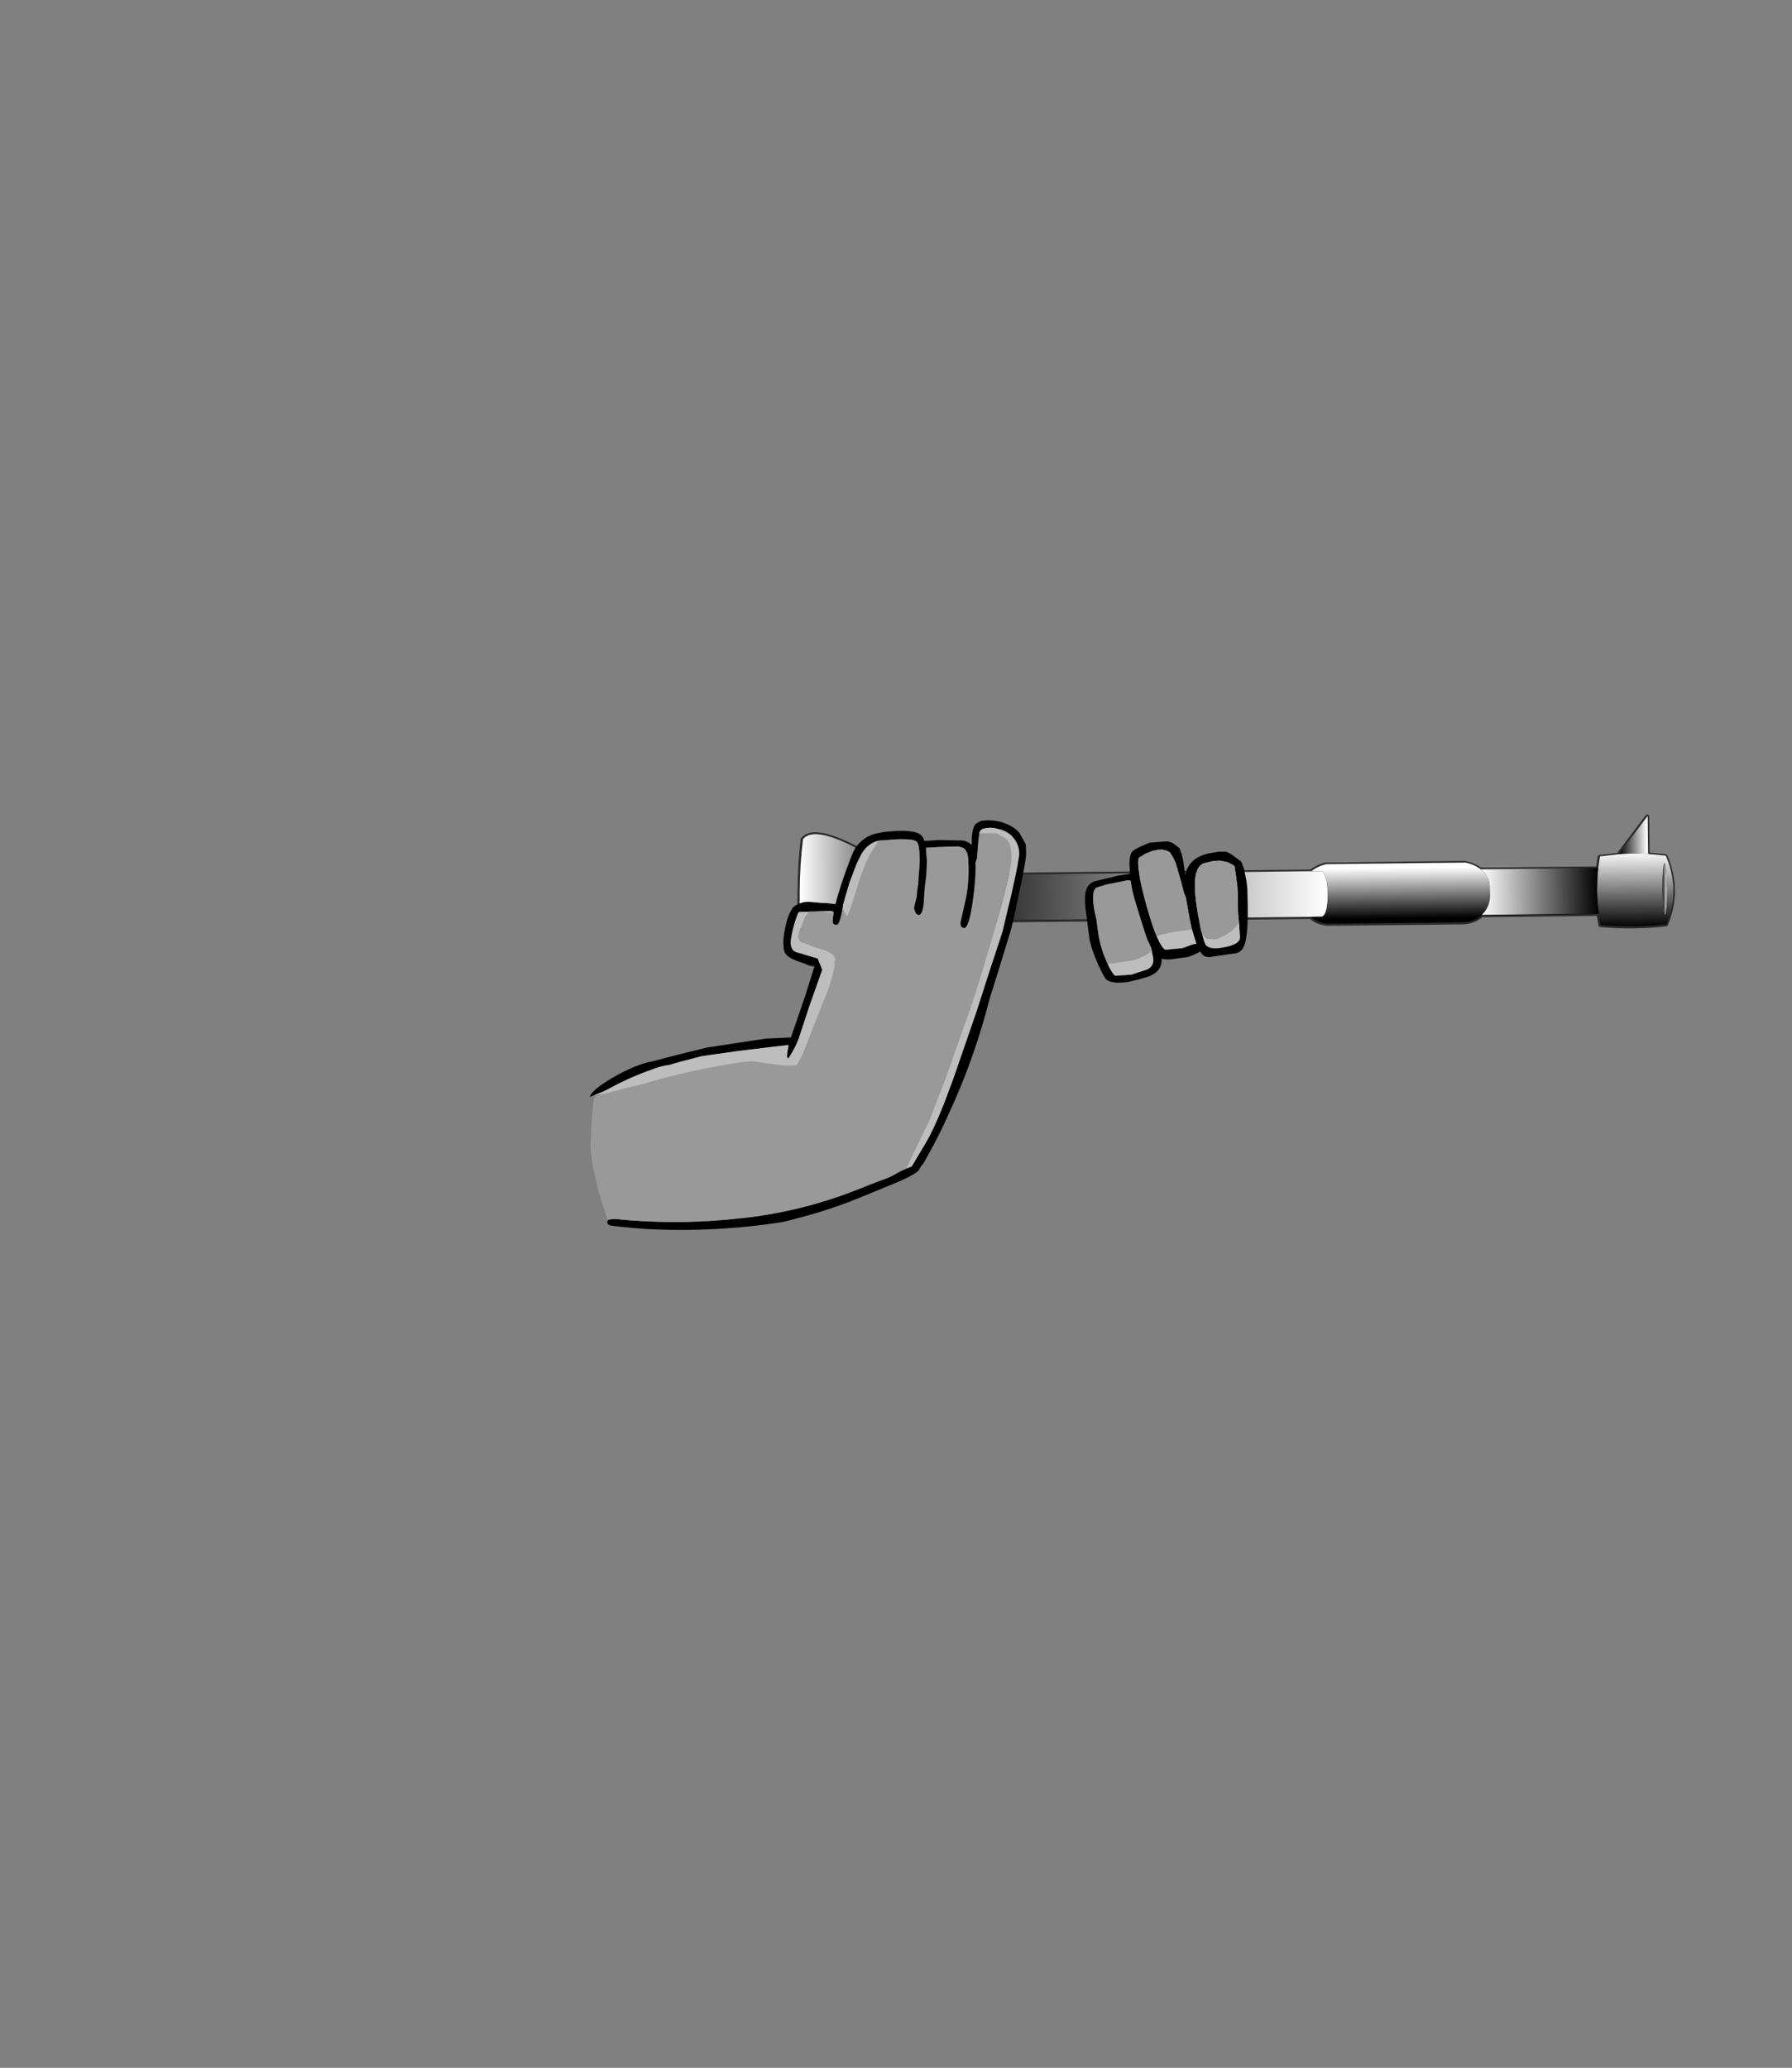 <?xml version="1.0" encoding="UTF-8" standalone="no"?>
<svg xmlns:xlink="http://www.w3.org/1999/xlink" height="531.5px" width="460.6px" xmlns="http://www.w3.org/2000/svg">
  <rect width="100%" height="100%" fill="#808080" stroke="none"/>
  <g transform="matrix(1.0, 0.0, 0.0, 1.0, 193.65, 334.05)">
    <use height="39.15" transform="matrix(1.0, 0.0, 0.0, 1.0, 11.3, -124.7)" width="225.55" xlink:href="#shape0"/>
    <use height="81.1" transform="matrix(0.442, -0.005, 0.005, 0.442, 11.613, -121.853)" width="508.2" xlink:href="#sprite0"/>
    <use height="105.25" transform="matrix(1.0, 0.0, 0.0, 1.0, -42.05, -123.2)" width="169.1" xlink:href="#shape2"/>
  </g>
  <defs>
    <g id="shape0" transform="matrix(1.0, 0.0, 0.0, 1.0, -11.3, 124.7)">
      <path d="M147.45 -105.0 L147.45 -105.2 147.25 -107.5 146.85 -108.85 145.95 -110.1 143.3 -110.05 143.5 -110.2 Q145.2 -111.45 147.15 -111.85 L153.65 -111.9 Q155.6 -108.7 155.8 -105.25 155.6 -108.7 153.65 -111.9 L163.05 -112.05 Q164.95 -108.85 165.2 -105.5 164.95 -108.85 163.05 -112.05 L172.45 -112.15 181.85 -112.25 Q183.55 -109.4 183.95 -106.45 183.55 -109.4 181.85 -112.25 L182.95 -112.25 Q184.95 -111.85 186.65 -110.7 L186.85 -110.55 188.35 -108.95 188.85 -107.95 186.05 -107.0 183.95 -106.45 178.4 -105.9 174.6 -105.85 Q174.3 -109.05 172.45 -112.15 174.3 -109.05 174.6 -105.85 L170.25 -105.7 165.2 -105.5 161.05 -105.35 155.8 -105.25 151.65 -105.15 147.45 -105.0 M43.5 -109.0 Q44.4 -106.4 44.55 -103.7 L44.55 -103.25 42.25 -103.35 39.65 -103.45 34.8 -102.75 26.65 -102.05 17.5 -102.55 Q14.5 -103.2 11.85 -104.95 11.85 -111.6 12.65 -118.3 15.6 -122.1 28.25 -115.1 35.55 -110.85 43.35 -109.55 L43.5 -109.0 M216.8 -107.35 Q216.85 -109.1 217.05 -110.85 L217.5 -113.8 222.3 -114.35 224.45 -114.5 229.85 -114.45 234.45 -114.0 Q235.6 -111.3 236.05 -108.6 L234.65 -108.55 234.5 -110.15 Q234.3 -112.05 234.05 -112.05 233.85 -112.05 233.7 -110.1 L233.6 -108.5 226.45 -108.15 216.8 -107.35" fill="#595959" fill-rule="evenodd" stroke="none"/>
      <path d="M143.3 -110.05 L145.95 -110.1 146.85 -108.85 147.25 -107.5 147.45 -105.2 147.45 -105.0 147.5 -104.15 147.5 -103.0 44.5 -101.9 44.5 -102.6 44.55 -103.25 44.55 -103.7 Q44.4 -106.4 43.5 -109.0 L143.3 -110.05 M188.85 -107.95 L188.35 -108.95 186.85 -110.55 217.05 -110.85 Q216.85 -109.1 216.8 -107.35 L216.75 -104.95 Q211.25 -104.85 201.9 -105.1 L189.15 -105.55 189.15 -105.9 Q189.2 -106.95 188.85 -107.95" fill="#333333" fill-rule="evenodd" stroke="none"/>
      <path d="M147.45 -105.0 L151.65 -105.15 155.8 -105.25 Q156.05 -101.1 153.6 -96.65 156.05 -101.1 155.8 -105.25 L161.05 -105.35 165.2 -105.5 170.25 -105.7 174.6 -105.85 178.4 -105.9 183.95 -106.45 Q184.5 -101.85 181.85 -96.95 184.5 -101.85 183.95 -106.45 L186.05 -107.0 188.85 -107.95 Q189.2 -106.95 189.15 -105.9 L189.15 -105.55 189.2 -104.5 Q189.5 -101.9 187.9 -99.65 L187.15 -98.8 Q185.55 -97.35 183.15 -97.0 L181.85 -96.95 172.4 -96.85 Q174.95 -101.45 174.6 -105.85 174.95 -101.45 172.4 -96.85 L163.0 -96.75 153.6 -96.65 147.35 -96.6 Q144.85 -96.9 143.25 -98.35 L146.1 -98.4 Q146.8 -98.65 147.25 -100.4 L147.5 -103.0 147.5 -104.15 147.45 -105.0 M44.55 -103.25 L44.5 -102.6 44.5 -101.9 Q44.3 -99.55 43.6 -97.25 L43.45 -96.75 Q35.7 -95.25 28.45 -90.9 16.0 -83.6 12.95 -87.3 12.0 -94.25 11.8 -101.2 L11.8 -102.25 11.85 -102.6 11.85 -103.35 11.8 -104.4 11.85 -104.95 Q14.5 -103.2 17.5 -102.55 L26.65 -102.05 34.8 -102.75 39.65 -103.45 42.25 -103.35 44.55 -103.25 M216.75 -104.95 L216.8 -107.35 226.45 -108.15 233.6 -108.5 233.6 -105.4 233.8 -100.7 Q233.95 -98.75 234.2 -98.75 234.45 -98.75 234.6 -100.75 L234.75 -105.4 234.65 -108.55 236.05 -108.6 Q237.1 -102.5 234.6 -96.45 226.8 -95.5 217.7 -96.25 L217.2 -99.15 Q216.8 -102.1 216.75 -104.95 M163.0 -96.75 Q165.45 -101.25 165.2 -105.5 165.45 -101.25 163.0 -96.75" fill="#404040" fill-rule="evenodd" stroke="none"/>
      <path d="M44.5 -101.9 L147.5 -103.0 147.25 -100.4 Q146.8 -98.65 146.1 -98.4 L143.25 -98.35 43.6 -97.25 Q44.3 -99.55 44.5 -101.9 M187.15 -98.8 L187.9 -99.65 Q189.5 -101.9 189.2 -104.5 L189.15 -105.55 201.9 -105.1 Q211.25 -104.85 216.75 -104.95 216.8 -102.1 217.2 -99.15 L187.15 -98.8" fill="#1a1a1a" fill-rule="evenodd" stroke="none"/>
      <path d="M224.45 -114.5 L225.85 -115.35 227.45 -115.8 229.4 -116.1 229.85 -116.1 229.85 -114.45 224.45 -114.5" fill="#787878" fill-rule="evenodd" stroke="none"/>
      <path d="M229.85 -116.1 L229.4 -116.1 227.45 -115.8 225.85 -115.35 224.45 -114.5 222.3 -114.35 229.75 -124.2 229.85 -116.1" fill="#aeaeae" fill-rule="evenodd" stroke="none"/>
      <path d="M234.65 -108.55 L234.75 -105.4 234.6 -100.75 Q234.45 -98.75 234.2 -98.75 233.95 -98.75 233.8 -100.7 L233.6 -105.4 233.6 -108.5 233.7 -110.1 Q233.85 -112.05 234.05 -112.05 234.3 -112.05 234.5 -110.15 L234.65 -108.55" fill="#151515" fill-rule="evenodd" stroke="none"/>
      <path d="M143.3 -110.05 L145.95 -110.1 146.85 -108.85 147.25 -107.5 147.45 -105.2 147.45 -105.0 147.5 -104.15 147.5 -103.0 147.25 -100.4 Q146.8 -98.65 146.1 -98.4 L143.25 -98.35 Q144.85 -96.9 147.35 -96.6 L153.6 -96.65 Q156.05 -101.1 155.8 -105.25 155.6 -108.7 153.65 -111.9 L147.15 -111.85 Q145.2 -111.45 143.5 -110.2 L143.3 -110.05 43.5 -109.0 Q44.4 -106.4 44.55 -103.7 L44.55 -103.25 44.5 -102.6 44.5 -101.9 Q44.3 -99.55 43.6 -97.25 L143.25 -98.35 M165.2 -105.5 Q164.95 -108.85 163.05 -112.05 L153.65 -111.9 M11.85 -103.35 L11.8 -103.05 11.8 -102.25 11.85 -102.6 11.85 -103.35 11.8 -104.4 11.85 -104.95 Q11.85 -111.6 12.65 -118.3 15.6 -122.1 28.25 -115.1 35.55 -110.85 43.35 -109.55 L43.5 -109.0 M11.8 -102.25 L11.8 -101.2 Q12.0 -94.25 12.95 -87.3 16.0 -83.6 28.45 -90.9 35.7 -95.25 43.45 -96.75 L43.6 -97.25 M183.95 -106.45 Q183.55 -109.4 181.85 -112.25 L172.45 -112.15 Q174.3 -109.05 174.6 -105.85 174.95 -101.45 172.4 -96.85 L181.85 -96.95 Q184.5 -101.85 183.95 -106.45 M188.85 -107.95 L188.35 -108.95 186.85 -110.55 186.65 -110.7 Q184.95 -111.85 182.95 -112.25 L181.85 -112.25 M163.05 -112.05 L172.45 -112.15 M189.15 -105.55 L189.15 -105.9 Q189.2 -106.95 188.85 -107.95 M187.15 -98.8 L187.9 -99.65 Q189.5 -101.9 189.2 -104.5 L189.15 -105.55 M216.75 -104.95 L216.8 -107.35 Q216.85 -109.1 217.05 -110.85 L186.85 -110.55 M216.75 -104.95 Q216.8 -102.1 217.2 -99.15 L217.7 -96.25 Q226.8 -95.5 234.6 -96.45 237.1 -102.5 236.05 -108.6 235.6 -111.3 234.45 -114.0 L229.85 -114.45 229.85 -116.1 229.75 -124.2 222.3 -114.35 224.45 -114.5 229.85 -114.45 M234.65 -108.55 L234.75 -105.4 234.6 -100.75 Q234.45 -98.75 234.2 -98.75 233.95 -98.75 233.8 -100.7 L233.6 -105.4 233.6 -108.5 233.7 -110.1 Q233.85 -112.05 234.05 -112.05 234.3 -112.05 234.5 -110.15 L234.65 -108.55 M222.3 -114.35 L217.5 -113.8 217.05 -110.85 M181.85 -96.95 L183.15 -97.0 Q185.55 -97.35 187.15 -98.8 L217.2 -99.15 M172.4 -96.85 L163.0 -96.75 153.6 -96.65 M165.2 -105.5 Q165.45 -101.25 163.0 -96.75" fill="none" stroke="#000000" stroke-linecap="round" stroke-linejoin="round" stroke-opacity="0.663" stroke-width="1.0"/>
    </g>
    <g id="sprite0" transform="matrix(1.0, 0.0, 0.0, 1.0, 254.1, 40.55)">
      <use height="81.1" transform="matrix(1.0, 0.0, 0.0, 1.0, -254.1, -40.55)" width="508.2" xlink:href="#shape1"/>
    </g>
    <g id="shape1" transform="matrix(1.0, 0.0, 0.0, 1.0, 254.1, 40.55)">
      <path d="M43.7 -10.65 L49.7 -10.65 Q50.8 -9.9 51.7 -7.85 L52.55 -4.75 Q53.05 -2.25 53.0 0.5 L53.0 0.9 53.0 2.9 53.0 5.4 Q52.95 8.55 52.35 11.3 51.4 15.25 49.7 15.85 L43.3 15.85 -182.2 15.85 Q-180.5 10.7 -180.1 5.4 L-180.0 3.75 -179.95 2.35 -179.95 1.35 Q-180.15 -4.75 -182.1 -10.65 L43.7 -10.65" fill="url(#gradient0)" fill-rule="evenodd" stroke="none"/>
      <path d="M250.3 -4.95 L250.45 2.1 Q250.45 8.35 250.05 12.7 249.65 17.15 249.1 17.15 248.55 17.15 248.2 12.7 247.8 8.35 247.8 2.1 247.8 -1.75 247.95 -4.9 L248.2 -8.55 Q248.55 -12.95 249.1 -12.95 249.65 -12.95 250.05 -8.55 L250.3 -4.95" fill="url(#gradient1)" fill-rule="evenodd" stroke="none"/>
      <path d="M222.6 -18.5 L239.65 -40.55 239.65 -18.45 Q233.55 -18.9 227.4 -18.7 L222.6 -18.5" fill="url(#gradient2)" fill-rule="evenodd" stroke="none"/>
      <path d="M43.7 -10.65 L44.15 -11.0 Q47.95 -13.7 52.45 -14.65 L133.5 -14.65 Q137.95 -13.7 141.8 -11.0 L142.25 -10.65 Q144.2 -9.2 145.55 -7.0 L146.65 -4.7 Q147.45 -2.5 147.35 -0.15 L147.35 0.7 147.4 3.0 Q147.95 9.0 144.35 13.95 L142.6 15.85 Q139.05 19.2 133.5 19.9 L52.45 19.9 Q46.9 19.2 43.3 15.85 L49.7 15.85 Q51.4 15.25 52.35 11.3 52.95 8.55 53.0 5.4 L53.0 2.9 53.0 0.9 53.0 0.5 Q53.05 -2.25 52.55 -4.75 L51.7 -7.85 Q50.8 -9.9 49.7 -10.65 L43.7 -10.65" fill="url(#gradient3)" fill-rule="evenodd" stroke="none"/>
      <path d="M210.55 -10.65 L211.65 -17.35 222.6 -18.5 227.4 -18.7 Q233.55 -18.9 239.65 -18.45 L249.95 -17.35 Q252.5 -11.2 253.5 -5.05 255.7 8.7 249.95 22.45 232.2 24.35 211.65 22.45 L210.6 15.85 Q209.75 9.2 209.75 2.7 L209.9 -2.7 Q210.05 -6.7 210.55 -10.65 M250.3 -4.95 L250.05 -8.55 Q249.65 -12.95 249.1 -12.95 248.55 -12.95 248.2 -8.55 L247.95 -4.9 Q247.8 -1.75 247.8 2.1 247.8 8.35 248.2 12.7 248.55 17.15 249.1 17.15 249.65 17.15 250.05 12.7 250.45 8.35 250.45 2.1 L250.3 -4.95" fill="url(#gradient4)" fill-rule="evenodd" stroke="none"/>
      <path d="M-182.2 15.85 L-182.6 17.05 Q-200.15 20.15 -216.65 29.9 -245.0 46.1 -251.75 37.65 -253.8 21.95 -254.05 6.2 L-254.05 3.75 -253.95 3.0 -253.95 1.35 -253.95 -1.1 -253.9 -2.25 Q-253.65 -17.4 -251.65 -32.55 -244.9 -41.0 -216.55 -24.85 -200.05 -15.1 -182.5 -12.0 L-182.1 -10.65 Q-180.15 -4.75 -179.95 1.35 L-179.95 2.35 -180.0 3.75 -180.1 5.4 Q-180.5 10.7 -182.2 15.85" fill="url(#gradient5)" fill-rule="evenodd" stroke="none"/>
      <path d="M142.6 15.85 L144.35 13.95 Q147.95 9.0 147.4 3.0 L147.35 0.7 147.35 -0.15 Q147.45 -2.5 146.65 -4.7 L145.55 -7.0 Q144.2 -9.2 142.25 -10.65 L210.55 -10.65 Q210.05 -6.7 209.9 -2.7 L209.75 2.7 Q209.75 9.2 210.6 15.85 L142.6 15.85" fill="url(#gradient6)" fill-rule="evenodd" stroke="none"/>
    </g>
    <linearGradient gradientTransform="matrix(0.144, 0.0, 0.0, 0.016, -64.6, 2.6)" gradientUnits="userSpaceOnUse" id="gradient0" spreadMethod="pad" x1="-819.2" x2="819.2">
      <stop offset="0.0" stop-color="#000000"/>
      <stop offset="1.0" stop-color="#ffffff"/>
    </linearGradient>
    <linearGradient gradientTransform="matrix(0.002, 0.0, 0.0, 0.018, 249.1, 2.1)" gradientUnits="userSpaceOnUse" id="gradient1" spreadMethod="pad" x1="-819.2" x2="819.2">
      <stop offset="0.0" stop-color="#000000"/>
      <stop offset="1.0" stop-color="#ffffff"/>
    </linearGradient>
    <linearGradient gradientTransform="matrix(0.01, 0.0, 0.0, 0.013, 231.1, -29.5)" gradientUnits="userSpaceOnUse" id="gradient2" spreadMethod="pad" x1="-819.2" x2="819.2">
      <stop offset="0.0" stop-color="#000000"/>
      <stop offset="1.0" stop-color="#ffffff"/>
    </linearGradient>
    <linearGradient gradientTransform="matrix(0.0, -0.018, 0.021, 0.0, 57.55, 2.65)" gradientUnits="userSpaceOnUse" id="gradient3" spreadMethod="pad" x1="-819.2" x2="819.2">
      <stop offset="0.0" stop-color="#000000"/>
      <stop offset="1.0" stop-color="#ffffff"/>
    </linearGradient>
    <linearGradient gradientTransform="matrix(1.0E-4, -0.027, 0.026, 1.0E-4, 231.9, 2.05)" gradientUnits="userSpaceOnUse" id="gradient4" spreadMethod="pad" x1="-819.2" x2="819.2">
      <stop offset="0.0" stop-color="#000000"/>
      <stop offset="1.0" stop-color="#ffffff"/>
    </linearGradient>
    <linearGradient gradientTransform="matrix(-0.045, 0.0, 0.0, -0.046, -217.05, 2.55)" gradientUnits="userSpaceOnUse" id="gradient5" spreadMethod="pad" x1="-819.2" x2="819.2">
      <stop offset="0.0" stop-color="#000000"/>
      <stop offset="1.0" stop-color="#ffffff"/>
    </linearGradient>
    <linearGradient gradientTransform="matrix(-0.042, 0.0, 0.0, -0.016, 176.4, 2.6)" gradientUnits="userSpaceOnUse" id="gradient6" spreadMethod="pad" x1="-819.2" x2="819.2">
      <stop offset="0.0" stop-color="#000000"/>
      <stop offset="1.0" stop-color="#ffffff"/>
    </linearGradient>
    <g id="shape2" transform="matrix(1.0, 0.0, 0.0, 1.0, 42.05, 123.2)">
      <path d="M112.7 -95.2 L112.0 -98.6 111.15 -103.4 110.7 -104.45 109.7 -108.25 108.55 -112.2 107.95 -113.55 107.05 -115.0 Q105.25 -116.05 103.35 -115.5 L102.7 -115.4 100.7 -114.6 99.1 -113.6 Q98.65 -112.75 99.15 -109.55 L99.15 -109.5 Q99.6 -106.2 101.35 -100.2 102.75 -95.4 103.65 -93.4 L103.85 -93.0 Q105.1 -90.2 105.9 -89.95 L110.25 -90.35 112.85 -91.3 113.85 -91.5 112.7 -95.2 M99.7 -116.55 L101.75 -117.45 106.25 -117.8 Q107.5 -117.65 108.2 -117.05 L109.45 -116.1 Q110.2 -114.65 110.5 -112.6 L110.55 -112.2 111.0 -109.25 Q111.95 -113.65 117.25 -114.75 L119.65 -115.15 121.5 -115.15 122.25 -114.8 122.8 -114.5 125.25 -112.7 125.5 -112.35 126.1 -110.7 126.75 -107.5 126.95 -105.6 127.05 -101.7 127.05 -100.4 Q127.15 -92.4 125.8 -90.3 125.2 -89.3 124.05 -89.05 L121.6 -88.7 117.2 -88.05 Q115.95 -88.05 115.3 -88.8 L114.8 -89.5 114.55 -89.3 113.3 -88.7 Q112.0 -88.1 111.2 -88.0 L108.25 -87.6 Q106.2 -87.25 104.9 -87.65 105.05 -86.0 104.1 -84.75 103.45 -83.9 101.85 -83.15 L99.2 -82.35 96.25 -81.65 Q92.2 -81.1 90.75 -82.25 90.25 -82.65 89.05 -85.2 L88.6 -86.15 Q87.0 -89.75 86.4 -92.5 L85.4 -100.25 Q84.95 -103.8 85.6 -105.55 86.1 -106.85 87.55 -107.5 L93.55 -108.95 96.65 -109.45 96.75 -109.45 96.75 -110.55 Q96.4 -113.9 97.35 -115.15 97.75 -115.65 99.7 -116.55 M102.35 -89.85 L102.25 -90.4 101.55 -91.9 Q101.0 -92.95 99.3 -98.55 97.6 -103.95 97.35 -105.35 L96.95 -107.7 96.2 -107.8 93.5 -107.25 90.75 -106.7 88.25 -105.95 Q87.3 -105.5 87.3 -103.1 87.35 -100.9 88.15 -97.8 L88.7 -93.8 Q89.3 -90.05 91.05 -86.3 L91.1 -86.2 Q92.35 -83.55 93.05 -83.25 L97.15 -83.55 101.15 -84.85 Q103.35 -85.85 102.6 -88.55 L102.35 -89.85 M124.8 -96.95 L124.55 -99.7 Q124.55 -105.95 124.25 -107.25 L123.7 -111.35 123.25 -111.75 122.9 -111.95 121.75 -112.5 119.8 -112.85 118.15 -112.75 115.85 -112.2 Q114.95 -111.95 114.25 -110.8 112.5 -107.65 114.7 -96.7 114.95 -95.1 115.35 -93.95 115.9 -91.7 116.3 -91.15 117.4 -89.85 121.1 -90.6 125.25 -91.4 125.05 -93.3 L124.8 -96.95" fill="#000000" fill-rule="evenodd" stroke="none"/>
      <path d="M103.65 -93.4 Q102.75 -95.4 101.35 -100.2 99.6 -106.2 99.15 -109.5 L99.15 -109.55 Q98.65 -112.75 99.1 -113.6 L100.7 -114.6 102.7 -115.4 103.35 -115.5 Q105.25 -116.05 107.05 -115.0 L107.95 -113.55 108.55 -112.2 109.7 -108.25 110.7 -104.45 111.15 -103.4 112.0 -98.6 112.7 -95.2 108.15 -94.55 Q105.05 -94.05 103.65 -93.4 M91.05 -86.3 Q89.3 -90.05 88.7 -93.8 L88.15 -97.8 Q87.35 -100.9 87.3 -103.1 87.3 -105.5 88.25 -105.95 L90.75 -106.7 93.5 -107.25 96.2 -107.8 96.95 -107.7 97.35 -105.35 Q97.6 -103.95 99.3 -98.55 101.0 -92.95 101.55 -91.9 L102.25 -90.4 102.35 -89.85 Q101.65 -88.9 100.35 -88.3 98.5 -87.45 97.4 -87.2 L93.55 -86.65 91.05 -86.3 M115.35 -93.95 Q114.95 -95.1 114.7 -96.7 112.5 -107.65 114.25 -110.8 114.95 -111.95 115.85 -112.2 L118.15 -112.75 119.8 -112.85 121.75 -112.5 122.9 -111.95 123.25 -111.75 123.7 -111.35 124.25 -107.25 Q124.55 -105.95 124.55 -99.7 L124.8 -96.95 Q123.2 -94.6 121.15 -93.65 119.65 -92.85 118.95 -92.65 L116.5 -92.75 115.35 -93.95" fill="#999999" fill-rule="evenodd" stroke="none"/>
      <path d="M103.65 -93.4 Q105.05 -94.05 108.15 -94.55 L112.7 -95.2 113.85 -91.5 112.85 -91.3 110.25 -90.35 105.9 -89.95 Q105.1 -90.2 103.85 -93.0 L103.65 -93.4 M91.05 -86.3 L93.55 -86.65 97.4 -87.2 Q98.5 -87.45 100.35 -88.3 101.65 -88.9 102.35 -89.85 L102.6 -88.55 Q103.35 -85.85 101.15 -84.85 L97.15 -83.55 93.05 -83.25 Q92.35 -83.55 91.1 -86.2 L91.05 -86.3 M115.35 -93.95 L116.5 -92.75 118.95 -92.65 Q119.65 -92.85 121.15 -93.65 123.2 -94.6 124.8 -96.95 L125.05 -93.3 Q125.25 -91.4 121.1 -90.6 117.4 -89.85 116.3 -91.15 115.9 -91.7 115.35 -93.95" fill="#bdbdbd" fill-rule="evenodd" stroke="none"/>
      <path d="M-40.7 -52.65 L-41.2 -52.45 -42.05 -52.1 Q-41.6 -53.9 -36.1 -57.1 -30.2 -60.5 -26.0 -61.25 L-19.45 -62.95 -11.95 -64.8 3.15 -67.1 9.65 -67.4 13.2 -77.75 15.55 -85.2 15.85 -85.9 Q14.25 -85.95 11.85 -86.8 9.5 -87.65 8.65 -88.45 8.05 -89.05 7.8 -90.05 L7.7 -91.7 Q7.65 -93.5 8.5 -97.05 9.3 -99.85 10.3 -100.95 12.3 -102.5 14.95 -102.2 L17.65 -101.95 18.65 -101.95 21.1 -101.65 Q21.8 -104.5 23.35 -109.0 L24.85 -113.1 25.55 -114.8 Q26.3 -116.6 27.75 -117.85 29.7 -119.55 32.2 -119.95 L33.25 -120.15 33.5 -120.2 Q41.1 -121.05 43.05 -119.45 43.6 -119.0 43.95 -117.9 L47.7 -118.15 47.85 -118.15 54.05 -118.0 55.2 -117.55 55.9 -117.05 56.05 -116.85 56.15 -117.35 Q56.05 -118.75 56.25 -119.85 56.45 -121.45 57.15 -122.3 L58.45 -123.05 Q63.1 -123.75 66.9 -121.3 L68.0 -120.45 68.45 -119.85 70.0 -117.05 70.1 -114.75 Q70.15 -113.05 68.2 -104.1 66.55 -96.05 65.9 -94.1 L62.75 -83.85 60.7 -77.3 Q57.3 -63.9 51.8 -51.3 L48.9 -44.9 Q46.6 -40.1 43.95 -35.5 L43.65 -35.0 42.7 -33.7 Q42.75 -32.8 37.95 -30.6 L35.95 -29.75 27.65 -26.35 Q21.7 -23.9 15.9 -22.2 L12.55 -21.25 8.95 -20.3 7.45 -19.95 Q-9.8 -17.25 -27.4 -18.15 L-31.1 -18.45 -34.75 -18.8 -36.7 -19.05 Q-37.05 -19.15 -37.25 -19.35 -37.65 -19.6 -37.55 -19.95 L-37.45 -20.4 -37.25 -20.55 -35.7 -20.75 -31.2 -20.35 -31.15 -20.35 Q-17.2 -19.35 -3.5 -20.9 L-0.45 -21.25 Q12.6 -22.95 24.95 -27.6 L31.8 -30.3 33.35 -30.85 Q35.45 -31.6 37.05 -32.6 37.8 -33.05 39.3 -33.7 L40.55 -34.2 40.65 -34.2 44.15 -40.05 Q46.35 -43.75 48.85 -50.05 L51.4 -56.85 57.4 -74.25 60.7 -84.5 64.0 -94.55 66.35 -104.35 Q68.35 -113.2 68.3 -114.8 68.3 -116.65 67.1 -118.35 L66.3 -119.3 Q64.65 -120.7 62.75 -121.0 61.05 -121.55 59.15 -121.05 58.25 -120.8 58.05 -119.85 L58.0 -119.15 57.85 -118.25 57.65 -115.65 57.45 -113.35 57.1 -112.35 57.1 -110.9 Q57.15 -108.25 56.4 -102.55 55.4 -95.5 54.2 -95.5 53.45 -95.5 53.3 -96.1 L53.2 -96.85 54.3 -101.7 Q55.4 -106.15 55.3 -110.85 L55.3 -111.75 55.25 -111.85 55.25 -112.35 55.2 -113.45 55.2 -113.55 54.95 -114.8 54.35 -115.8 53.85 -116.15 52.6 -116.5 47.9 -116.35 44.35 -116.15 44.6 -112.9 44.5 -109.7 44.0 -105.65 43.75 -101.65 Q43.4 -98.9 42.5 -98.9 41.9 -98.9 41.6 -99.7 L41.3 -100.5 Q41.3 -101.1 42.0 -103.6 L42.1 -105.1 42.35 -106.65 42.75 -112.8 Q42.7 -116.95 42.0 -117.7 41.25 -118.4 37.4 -118.35 L32.3 -118.0 32.2 -117.95 31.4 -117.75 Q29.0 -116.8 27.7 -114.4 26.3 -111.75 25.4 -109.0 L24.75 -107.35 23.1 -101.7 22.95 -100.65 Q22.25 -96.3 21.35 -96.3 20.55 -96.3 20.35 -96.95 L20.35 -97.7 20.65 -99.65 19.75 -99.9 11.6 -99.6 Q10.2 -96.25 9.65 -92.6 9.45 -91.4 9.85 -90.4 10.1 -89.7 10.95 -89.35 L16.55 -87.7 17.7 -84.8 14.55 -75.9 12.05 -68.35 Q11.35 -65.9 10.0 -63.65 L8.95 -61.95 8.75 -62.2 8.65 -62.55 8.7 -63.4 9.05 -65.45 5.05 -65.0 -4.0 -63.9 -13.2 -62.6 -19.15 -61.05 -21.55 -60.35 Q-23.8 -60.05 -25.95 -59.2 -30.25 -57.7 -34.5 -55.6 L-38.25 -53.65 Q-39.25 -53.2 -40.25 -52.85 L-40.7 -52.65" fill="#000000" fill-rule="evenodd" stroke="none"/>
      <path d="M-37.45 -20.4 L-37.75 -21.25 -39.7 -27.5 Q-41.85 -35.65 -41.9 -39.85 L-41.55 -46.5 Q-41.2 -51.1 -40.7 -52.65 L-40.25 -52.85 -39.3 -52.75 -37.55 -53.1 -35.0 -53.8 -28.2 -55.5 Q-15.55 -59.2 -2.8 -61.05 L-0.2 -61.25 3.35 -60.75 7.9 -60.15 11.0 -60.2 Q12.0 -61.4 13.25 -64.5 L15.2 -69.6 18.6 -78.1 Q20.1 -81.75 20.85 -85.5 L21.0 -87.55 20.7 -88.35 Q19.1 -89.7 17.0 -90.15 15.35 -90.6 13.3 -91.5 12.5 -91.7 12.0 -92.2 11.55 -92.7 11.5 -93.2 11.5 -93.75 12.7 -97.2 L13.15 -98.3 13.85 -99.3 14.4 -99.75 17.75 -99.75 19.85 -99.55 19.9 -99.55 20.65 -99.65 20.35 -97.7 20.35 -96.95 Q20.55 -96.3 21.35 -96.3 22.25 -96.3 22.95 -100.65 L24.0 -98.65 Q24.3 -98.15 26.65 -105.95 29.0 -113.8 32.3 -118.0 L37.4 -118.35 Q41.25 -118.4 42.0 -117.7 42.7 -116.95 42.75 -112.8 L42.35 -106.65 42.1 -105.1 42.0 -103.6 Q41.3 -101.1 41.3 -100.5 L41.6 -99.7 Q41.9 -98.9 42.5 -98.9 43.4 -98.9 43.75 -101.65 L44.0 -105.65 44.5 -109.7 44.6 -112.9 44.35 -116.15 47.9 -116.35 52.6 -116.5 53.85 -116.15 54.35 -115.8 54.95 -114.8 55.2 -113.55 55.2 -113.45 55.25 -112.35 55.25 -111.85 55.3 -111.75 55.3 -110.85 Q55.4 -106.15 54.3 -101.7 L53.2 -96.85 53.3 -96.1 Q53.45 -95.5 54.2 -95.5 55.4 -95.5 56.4 -102.55 57.15 -108.25 57.1 -110.9 L57.1 -112.35 57.45 -113.35 57.65 -115.65 57.85 -118.25 58.0 -119.15 58.05 -119.85 62.5 -119.85 64.95 -118.4 Q66.4 -117.25 66.3 -113.25 66.2 -109.25 60.7 -90.75 56.85 -77.55 54.2 -70.5 L49.55 -57.3 48.75 -55.2 45.3 -46.25 40.25 -35.75 39.3 -33.7 Q37.8 -33.05 37.05 -32.6 35.45 -31.6 33.35 -30.85 L31.8 -30.3 24.95 -27.6 Q12.6 -22.95 -0.45 -21.25 L-3.5 -20.9 Q-17.2 -19.35 -31.15 -20.35 L-31.2 -20.35 -35.7 -20.75 -37.25 -20.55 -37.45 -20.4" fill="#999999" fill-rule="evenodd" stroke="none"/>
      <path d="M-40.25 -52.85 Q-39.25 -53.2 -38.25 -53.65 L-34.5 -55.6 Q-30.25 -57.7 -25.95 -59.2 -23.8 -60.05 -21.55 -60.35 L-19.15 -61.05 -13.2 -62.6 -4.0 -63.9 5.05 -65.0 9.05 -65.45 8.7 -63.4 8.65 -62.55 8.75 -62.2 8.95 -61.95 10.0 -63.65 Q11.35 -65.9 12.05 -68.35 L14.55 -75.9 17.7 -84.8 16.55 -87.7 10.95 -89.35 Q10.1 -89.7 9.85 -90.4 9.45 -91.4 9.65 -92.6 10.2 -96.25 11.6 -99.6 L19.75 -99.9 20.65 -99.65 19.9 -99.55 19.85 -99.55 17.75 -99.75 14.4 -99.75 13.85 -99.3 13.15 -98.3 12.7 -97.2 Q11.5 -93.75 11.5 -93.2 11.55 -92.7 12.0 -92.2 12.5 -91.7 13.3 -91.5 15.35 -90.6 17.0 -90.15 19.1 -89.7 20.7 -88.35 L21.0 -87.55 20.85 -85.5 Q20.1 -81.75 18.6 -78.1 L15.2 -69.6 13.25 -64.5 Q12.0 -61.4 11.0 -60.2 L7.9 -60.15 3.35 -60.75 -0.2 -61.25 -2.8 -61.05 Q-15.55 -59.2 -28.2 -55.5 L-35.0 -53.8 -37.55 -53.1 -39.3 -52.75 -40.25 -52.85 M22.95 -100.65 L23.1 -101.7 24.75 -107.35 25.4 -109.0 Q26.3 -111.75 27.7 -114.4 29.0 -116.8 31.4 -117.75 L32.2 -117.95 32.3 -118.0 Q29.0 -113.8 26.65 -105.95 24.3 -98.15 24.0 -98.65 L22.95 -100.65 M58.05 -119.85 Q58.25 -120.8 59.15 -121.05 61.05 -121.55 62.75 -121.0 64.65 -120.7 66.3 -119.3 L67.1 -118.35 Q68.3 -116.65 68.3 -114.8 68.35 -113.2 66.35 -104.35 L64.0 -94.55 60.7 -84.5 57.4 -74.25 51.4 -56.85 48.85 -50.05 Q46.35 -43.75 44.15 -40.05 L40.65 -34.2 40.55 -34.2 39.3 -33.7 40.25 -35.75 45.3 -46.25 48.75 -55.2 49.55 -57.3 54.2 -70.5 Q56.85 -77.55 60.7 -90.75 66.2 -109.25 66.3 -113.25 66.4 -117.25 64.95 -118.4 L62.5 -119.85 58.05 -119.85" fill="#bdbdbd" fill-rule="evenodd" stroke="none"/>
    </g>
  </defs>
</svg>
